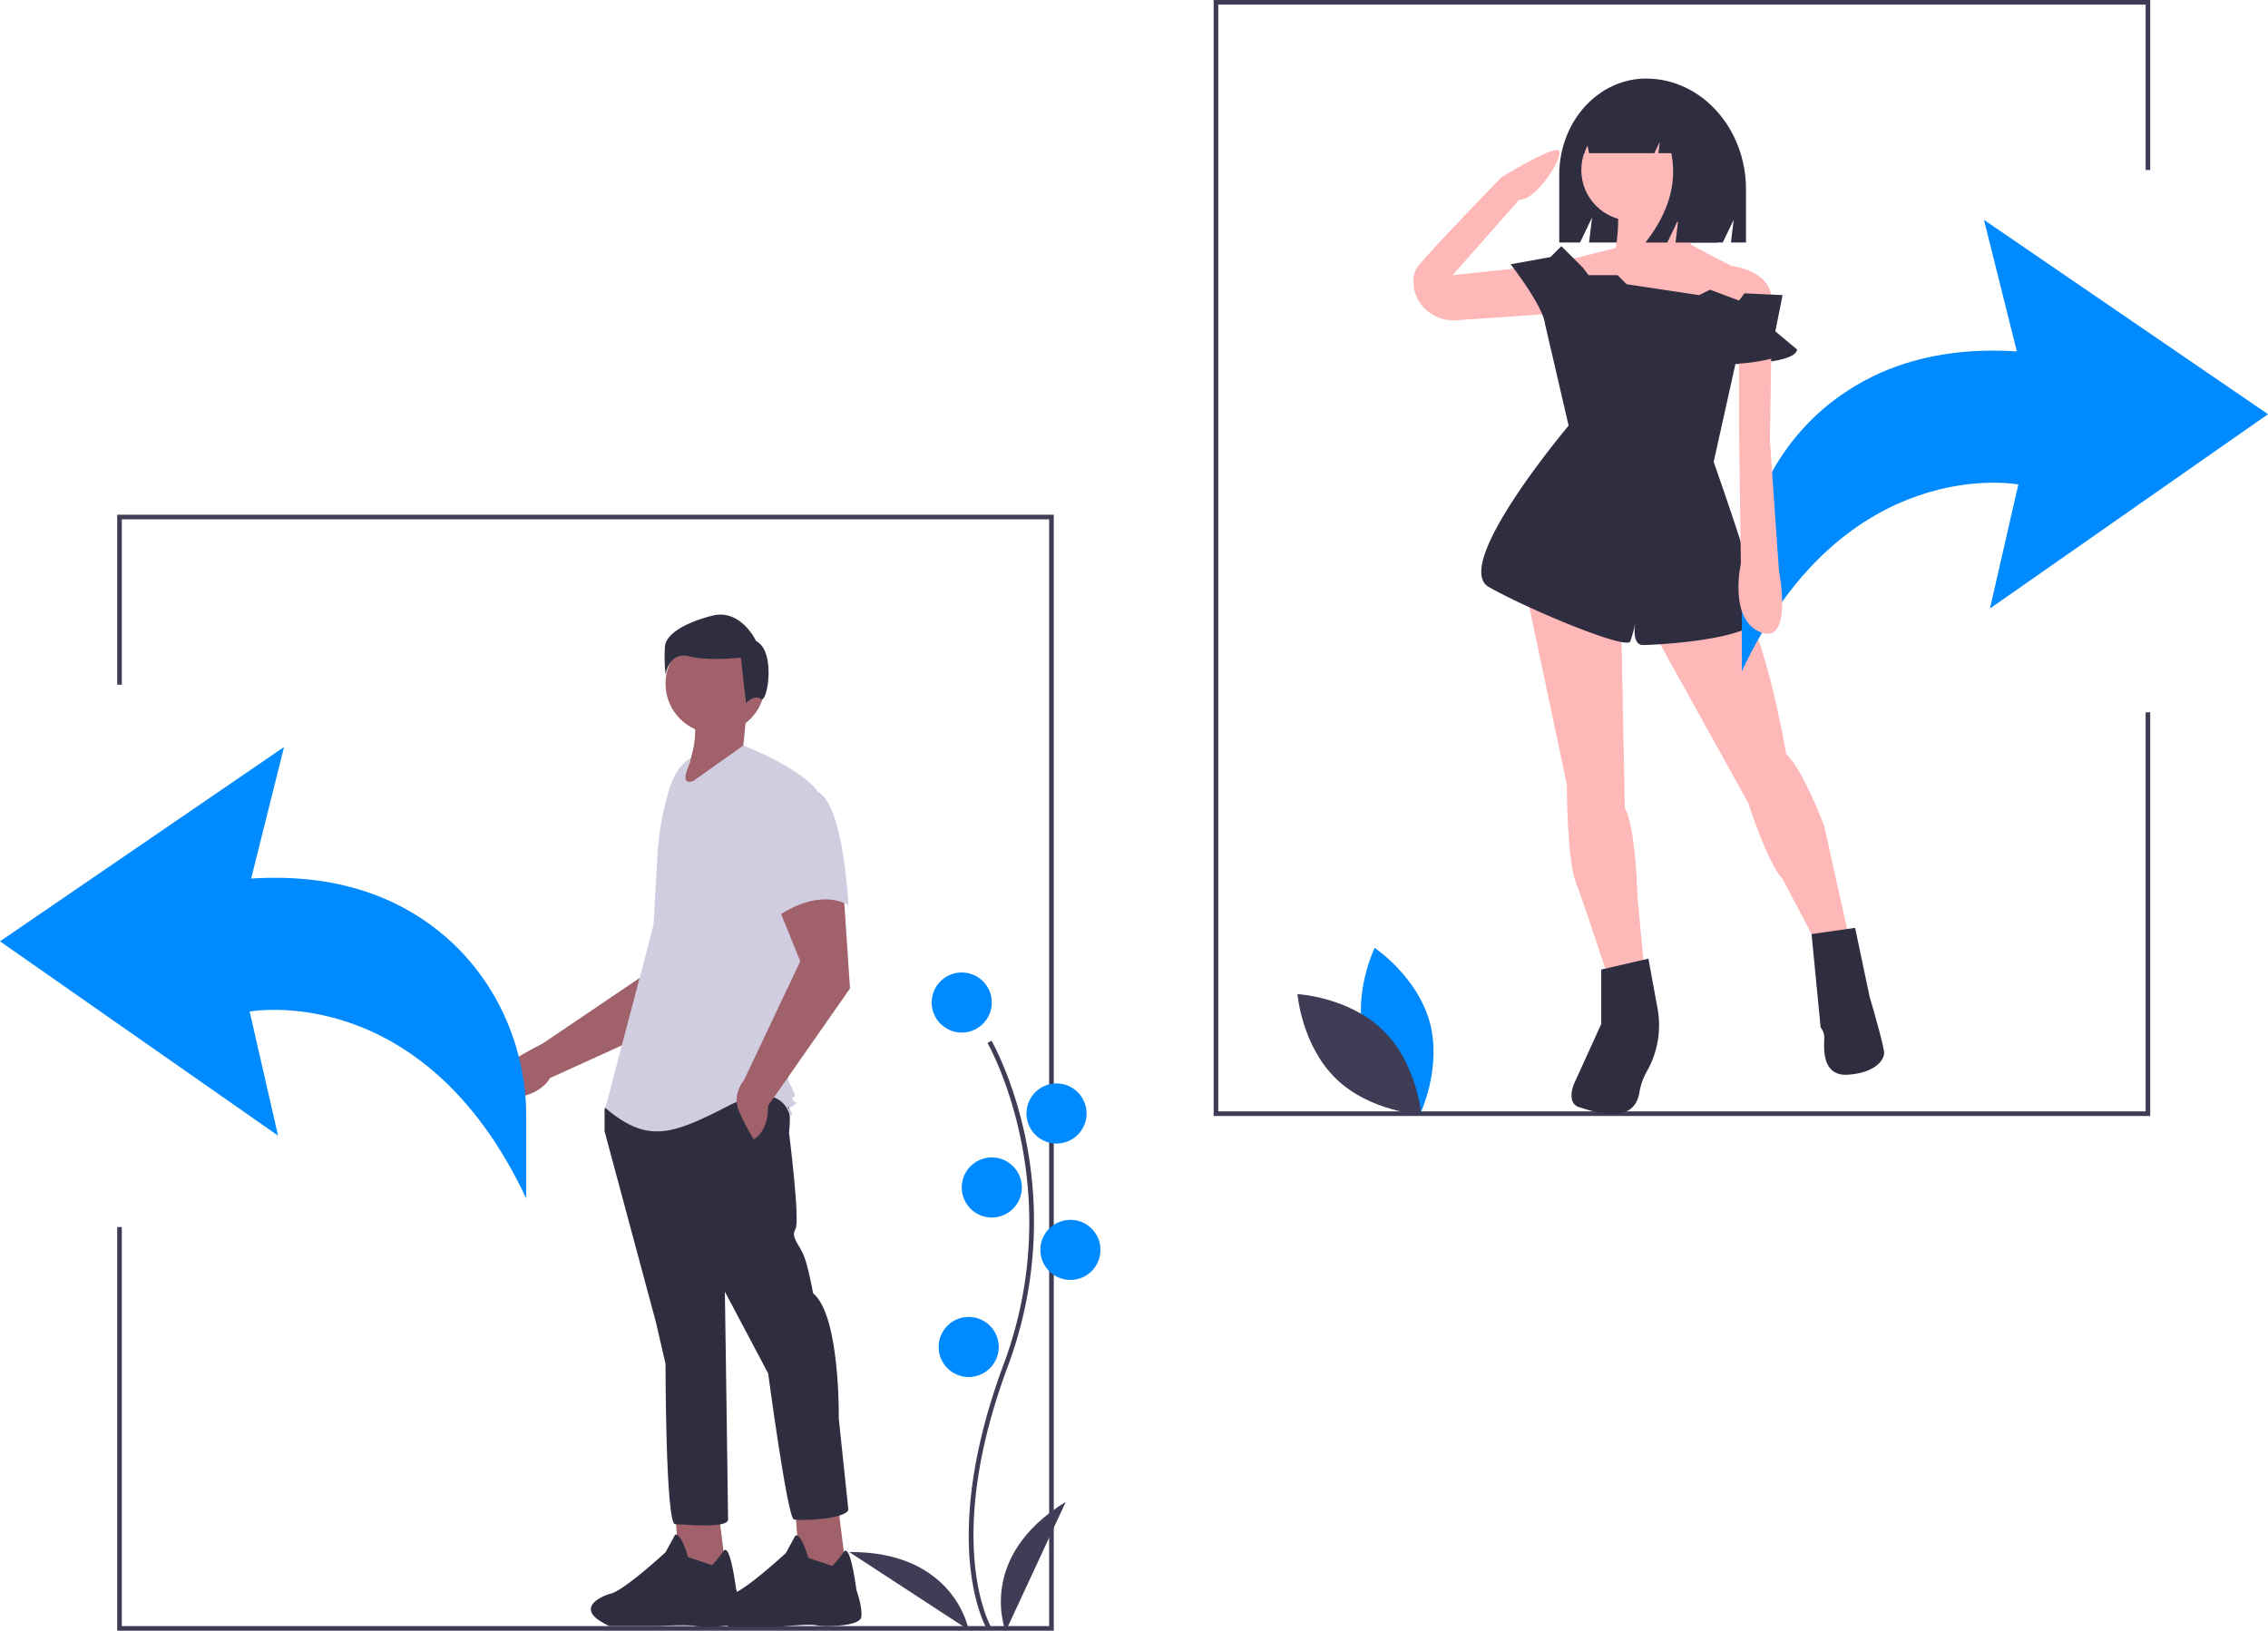 <svg id="adc09e71-6cf8-4125-88c3-b551a0e24a8a" data-name="Layer 1" xmlns="http://www.w3.org/2000/svg" width="980.986" height="705.663" viewBox="0 0 980.986 705.663"><title>share</title><polygon points="930.05 482.742 524.947 482.742 524.947 0 930.05 0 930.05 73.542 928.05 73.542 928.05 2 526.947 2 526.947 480.742 928.05 480.742 928.05 308.134 930.05 308.134 930.05 482.742" fill="#3f3d56"/><polygon points="455.79 705.396 50.688 705.396 50.688 530.787 52.688 530.787 52.688 703.396 453.79 703.396 453.79 224.653 52.688 224.653 52.688 296.196 50.688 296.196 50.688 222.653 455.79 222.653 455.79 705.396" fill="#3f3d56"/><path d="M821.489,131.152h0c-20.743,0-37.558,18.661-37.558,41.681v29.247h8.995l5.208-10.836-1.302,10.836h57.817l4.734-9.851-1.184,9.851h6.51V179.116C864.709,152.626,845.359,131.152,821.489,131.152Z" transform="translate(-109.507 -97.168)" fill="#2f2e41"/><path d="M769.168,351.087,787.206,436.57s0,32.154,3.921,42.349,14.901,43.918,14.901,43.918l14.901-3.921-3.137-33.723s-.784-30.586-5.49-38.428l-1.568-79.993Z" transform="translate(-109.507 -97.168)" fill="#ffb8b8"/><path d="M825.634,372.262l39.996,72.151s8.627,26.664,14.901,32.938L897,508.721l12.548-4.705-10.979-49.407s-8.627-23.527-16.469-31.37c0,0-10.979-64.308-23.527-68.229S825.634,372.262,825.634,372.262Z" transform="translate(-109.507 -97.168)" fill="#ffb8b8"/><path d="M822.497,511.858,802.106,516.563v23.527l-11.764,25.88s-3.662,8.41,2.353,10.195c5.642,1.675,23.367,8.225,25.88-6.274a27.779,27.779,0,0,1,3.201-9.189,40.239,40.239,0,0,0,4.633-27.545Z" transform="translate(-109.507 -97.168)" fill="#2f2e41"/><path d="M911.901,498.525l-18.838,2.695L897,541.659a6.87,6.87,0,0,1,1.568,4.705c0,3.137-1.568,16.469,10.195,15.685s15.685-6.274,15.685-9.411-6.274-24.312-6.274-24.312Z" transform="translate(-109.507 -97.168)" fill="#2f2e41"/><circle cx="705.932" cy="73.542" r="21.959" fill="#ffb8b8"/><path d="M831.908,180.122s3.137,19.606,10.195,23.527S858.572,212.276,858.572,212.276s16.469,1.568,17.253,14.116l-1.568,10.195L786.421,235.019l-3.137-24.312,25.096-6.274s2.353-13.332,0-19.606S831.908,180.122,831.908,180.122Z" transform="translate(-109.507 -97.168)" fill="#ffb8b8"/><path d="M783.285,232.666l-43.911,3.049c-9.645.67-18.242-6.668-18.51-16.333a10.634,10.634,0,0,1,2.034-7.107c6.274-7.842,36.075-38.428,36.075-38.428S779.363,161.3,783.285,162.084s-7.842,19.606-14.901,21.175-.784-.784-.784-.784L737.798,216.197l36.86-3.921Z" transform="translate(-109.507 -97.168)" fill="#ffb8b8"/><path d="M536.64,802.353c-.229-.375-5.641-9.41-7.517-28.172-1.721-17.213-.614-46.227,14.433-86.698,28.506-76.671-6.569-138.533-6.928-139.149l1.73-1.004c.091.156,9.142,15.929,14.488,41.044a179.061,179.061,0,0,1-7.416,99.807c-28.457,76.54-7.301,112.773-7.084,113.131Z" transform="translate(-109.507 -97.168)" fill="#3f3d56"/><circle cx="415.986" cy="433.663" r="13" fill="#008aff"/><circle cx="456.986" cy="481.663" r="13" fill="#008aff"/><circle cx="428.986" cy="513.663" r="13" fill="#008aff"/><circle cx="462.986" cy="540.663" r="13" fill="#008aff"/><circle cx="418.986" cy="582.663" r="13" fill="#008aff"/><path d="M544.493,802.832s-13-32,26-56Z" transform="translate(-109.507 -97.168)" fill="#3f3d56"/><path d="M528.505,802.251s-5.916-34.029-51.709-33.738Z" transform="translate(-109.507 -97.168)" fill="#3f3d56"/><path d="M395.283,489.433l-4.116,27.393-47.045,31.82s-24.735,11.853-23.178,19.217c1.388,6.564,20.475,5.787,26.481-4.364l56.246-25.57,18.811-37.24Z" transform="translate(-109.507 -97.168)" fill="#a0616a"/><polygon points="292.023 653.434 294.104 682.575 314.225 681.187 310.756 653.434 292.023 653.434" fill="#a0616a"/><path d="M407.08,770.724s-2.775-10.407-5.551-9.713l-4.163,7.632S378.634,785.988,373.083,786.682c0,0-18.039,5.551,0,13.876h20.815s13.876-.694,16.652,0,18.733.694,19.427-3.469-2.081-12.489-2.081-12.489-2.559-20.47-5.442-16.479a54.484,54.484,0,0,1-4.965,6.072Z" transform="translate(-109.507 -97.168)" fill="#2f2e41"/><polygon points="344.059 653.781 346.141 682.922 366.262 681.534 362.792 653.781 344.059 653.781" fill="#a0616a"/><path d="M459.117,771.071s-2.775-10.407-5.551-9.713l-4.163,7.632s-18.733,17.346-24.284,18.039c0,0-18.039,5.551,0,13.876h20.815s13.876-1.388,16.652-.694,18.733.694,19.427-3.469-2.081-11.795-2.081-11.795-2.559-20.47-5.442-16.479a54.484,54.484,0,0,1-4.965,6.072Z" transform="translate(-109.507 -97.168)" fill="#2f2e41"/><path d="M374.471,571.944l-3.469,4.857v9.713l22.202,82.565,4.163,18.039s0,69.382,4.163,69.382,22.896,2.081,22.896-2.081-1.388-98.523-1.388-98.523l18.733,35.385s8.326,62.444,11.101,63.138,22.202,0,23.59-4.163l-4.163-39.548s.694-44.405-11.101-54.118c0,0-2.081-11.795-4.163-16.652s-5.551-7.632-3.469-11.101S450.791,587.208,450.791,587.208s1.388-11.795-1.388-15.264S374.471,571.944,374.471,571.944Z" transform="translate(-109.507 -97.168)" fill="#2f2e41"/><circle cx="309.368" cy="295.77" r="21.508" fill="#a0616a"/><path d="M432.405,405.774l-1.388,13.876,5.551,4.857-35.385,16.652c8.716-14.892,11.298-28.452,6.938-38.16Z" transform="translate(-109.507 -97.168)" fill="#a0616a"/><path d="M408.121,426.588s-5.551,11.101,1.388,8.326l21.508-15.264s23.59,9.02,31.916,19.427l-6.938,73.545-5.551,52.037s3.469,6.244,2.775,6.938-1.388-.694-.694,1.388,2.775,0,.694,2.081-4.163,0-2.081,2.081,0,2.775,0,2.775-2.775-16.652-27.059-4.163-34.691,15.958-52.73.694l20.815-79.096,1.681-29.832a122.881,122.881,0,0,1,5.28-29.359c1.591-5.151,4.363-10.212,8.997-12.967Z" transform="translate(-109.507 -97.168)" fill="#d0cde1"/><path d="M445.24,487.298l10.407,25.671L431.364,564.312s-5.551,6.244-2.081,13.876a91.718,91.718,0,0,0,6.244,11.795s6.244-2.775,6.244-14.57l35.385-50.649-2.775-41.629Z" transform="translate(-109.507 -97.168)" fill="#a0616a"/><path d="M443.853,441.506a26.517,26.517,0,0,0-5.551,24.978c4.163,15.264,7.632,27.059,7.632,27.059s16.652-12.489,30.528-4.857c0,0-2.081-45.098-13.876-49.261S443.853,441.506,443.853,441.506Z" transform="translate(-109.507 -97.168)" fill="#d0cde1"/><path d="M436.557,374.487s-6.572-14.238-19.167-10.953-19.715,8.214-20.262,13.143a70.319,70.319,0,0,0,.274,12.322s1.369-10.131,10.131-7.941,22.453.548,22.453.548l2.191,19.715s3.735-3.982,6.474-1.791S445.319,378.868,436.557,374.487Z" transform="translate(-109.507 -97.168)" fill="#2f2e41"/><path d="M794.264,213.06l-9.411-9.411-4.705,4.705-17.253,3.137s14.116,18.038,14.901,25.88L787.99,281.289s-50.976,60.387-34.507,69.798,59.603,27.449,61.171,23.527a49.348,49.348,0,0,0,2.353-9.411s-2.353,10.979,3.137,10.979,52.544-2.353,50.976-14.116-20.39-65.092-20.39-65.092l9.411-42.349s25.88,0,26.664-6.274l-9.411-7.842,3.137-15.685-16.469-.784-2.353,3.137-12.548-4.705-4.705,2.353-31.37-4.705-3.921-3.921H796.617Z" transform="translate(-109.507 -97.168)" fill="#2f2e41"/><path d="M699.752,547.078c5.391,19.928,23.856,32.27,23.856,32.27s9.725-19.968,4.334-39.896S704.086,507.182,704.086,507.182,694.361,527.15,699.752,547.078Z" transform="translate(-109.507 -97.168)" fill="#008aff"/><path d="M707.674,542.795c14.793,14.4,16.6,36.537,16.6,36.537s-22.177-1.211-36.97-15.611-16.6-36.537-16.6-36.537S692.881,528.395,707.674,542.795Z" transform="translate(-109.507 -97.168)" fill="#3f3d56"/><path d="M832.166,142.634a19.698,19.698,0,0,0-15.542-7.931h-.737c-14.217,0-25.742,12.865-25.742,28.735v0h4.764l.769-5.856,1.128,5.856h28.254l2.367-4.954-.592,4.954h5.558q3.891,19.322-11.18,38.643h9.469l4.734-9.909-1.184,9.909h18.049l3.551-22.79C855.832,162.224,845.915,147.751,832.166,142.634Z" transform="translate(-109.507 -97.168)" fill="#2f2e41"/><path d="M862.885,387.555V352.122c0-30.93,13.494-60.592,37.572-80.006,17.997-14.511,44.063-25.362,81.405-22.937l-14.225-56.902L1090.493,276.337l-120.27,84.06,12.286-53.669S907.502,292.503,862.885,387.555Z" transform="translate(-109.507 -97.168)" fill="#008aff"/><path d="M337.115,615.579V580.147c0-30.93-13.494-60.592-37.572-80.006-17.997-14.511-44.063-25.362-81.405-22.937L232.363,420.302,109.507,504.362l120.27,84.06L217.491,534.752S292.498,520.527,337.115,615.579Z" transform="translate(-109.507 -97.168)" fill="#008aff"/><path d="M875.825,239.724l-.784,47.839,3.921,56.466s6.274,32.154-7.842,26.664-8.627-29.801-8.627-29.801L861.709,283.642V240.509Z" transform="translate(-109.507 -97.168)" fill="#ffb8b8"/><path d="M858.964,237.873v16.731a81.892,81.892,0,0,0,17.103-2.367l.15-16.041Z" transform="translate(-109.507 -97.168)" fill="#2f2e41"/></svg>